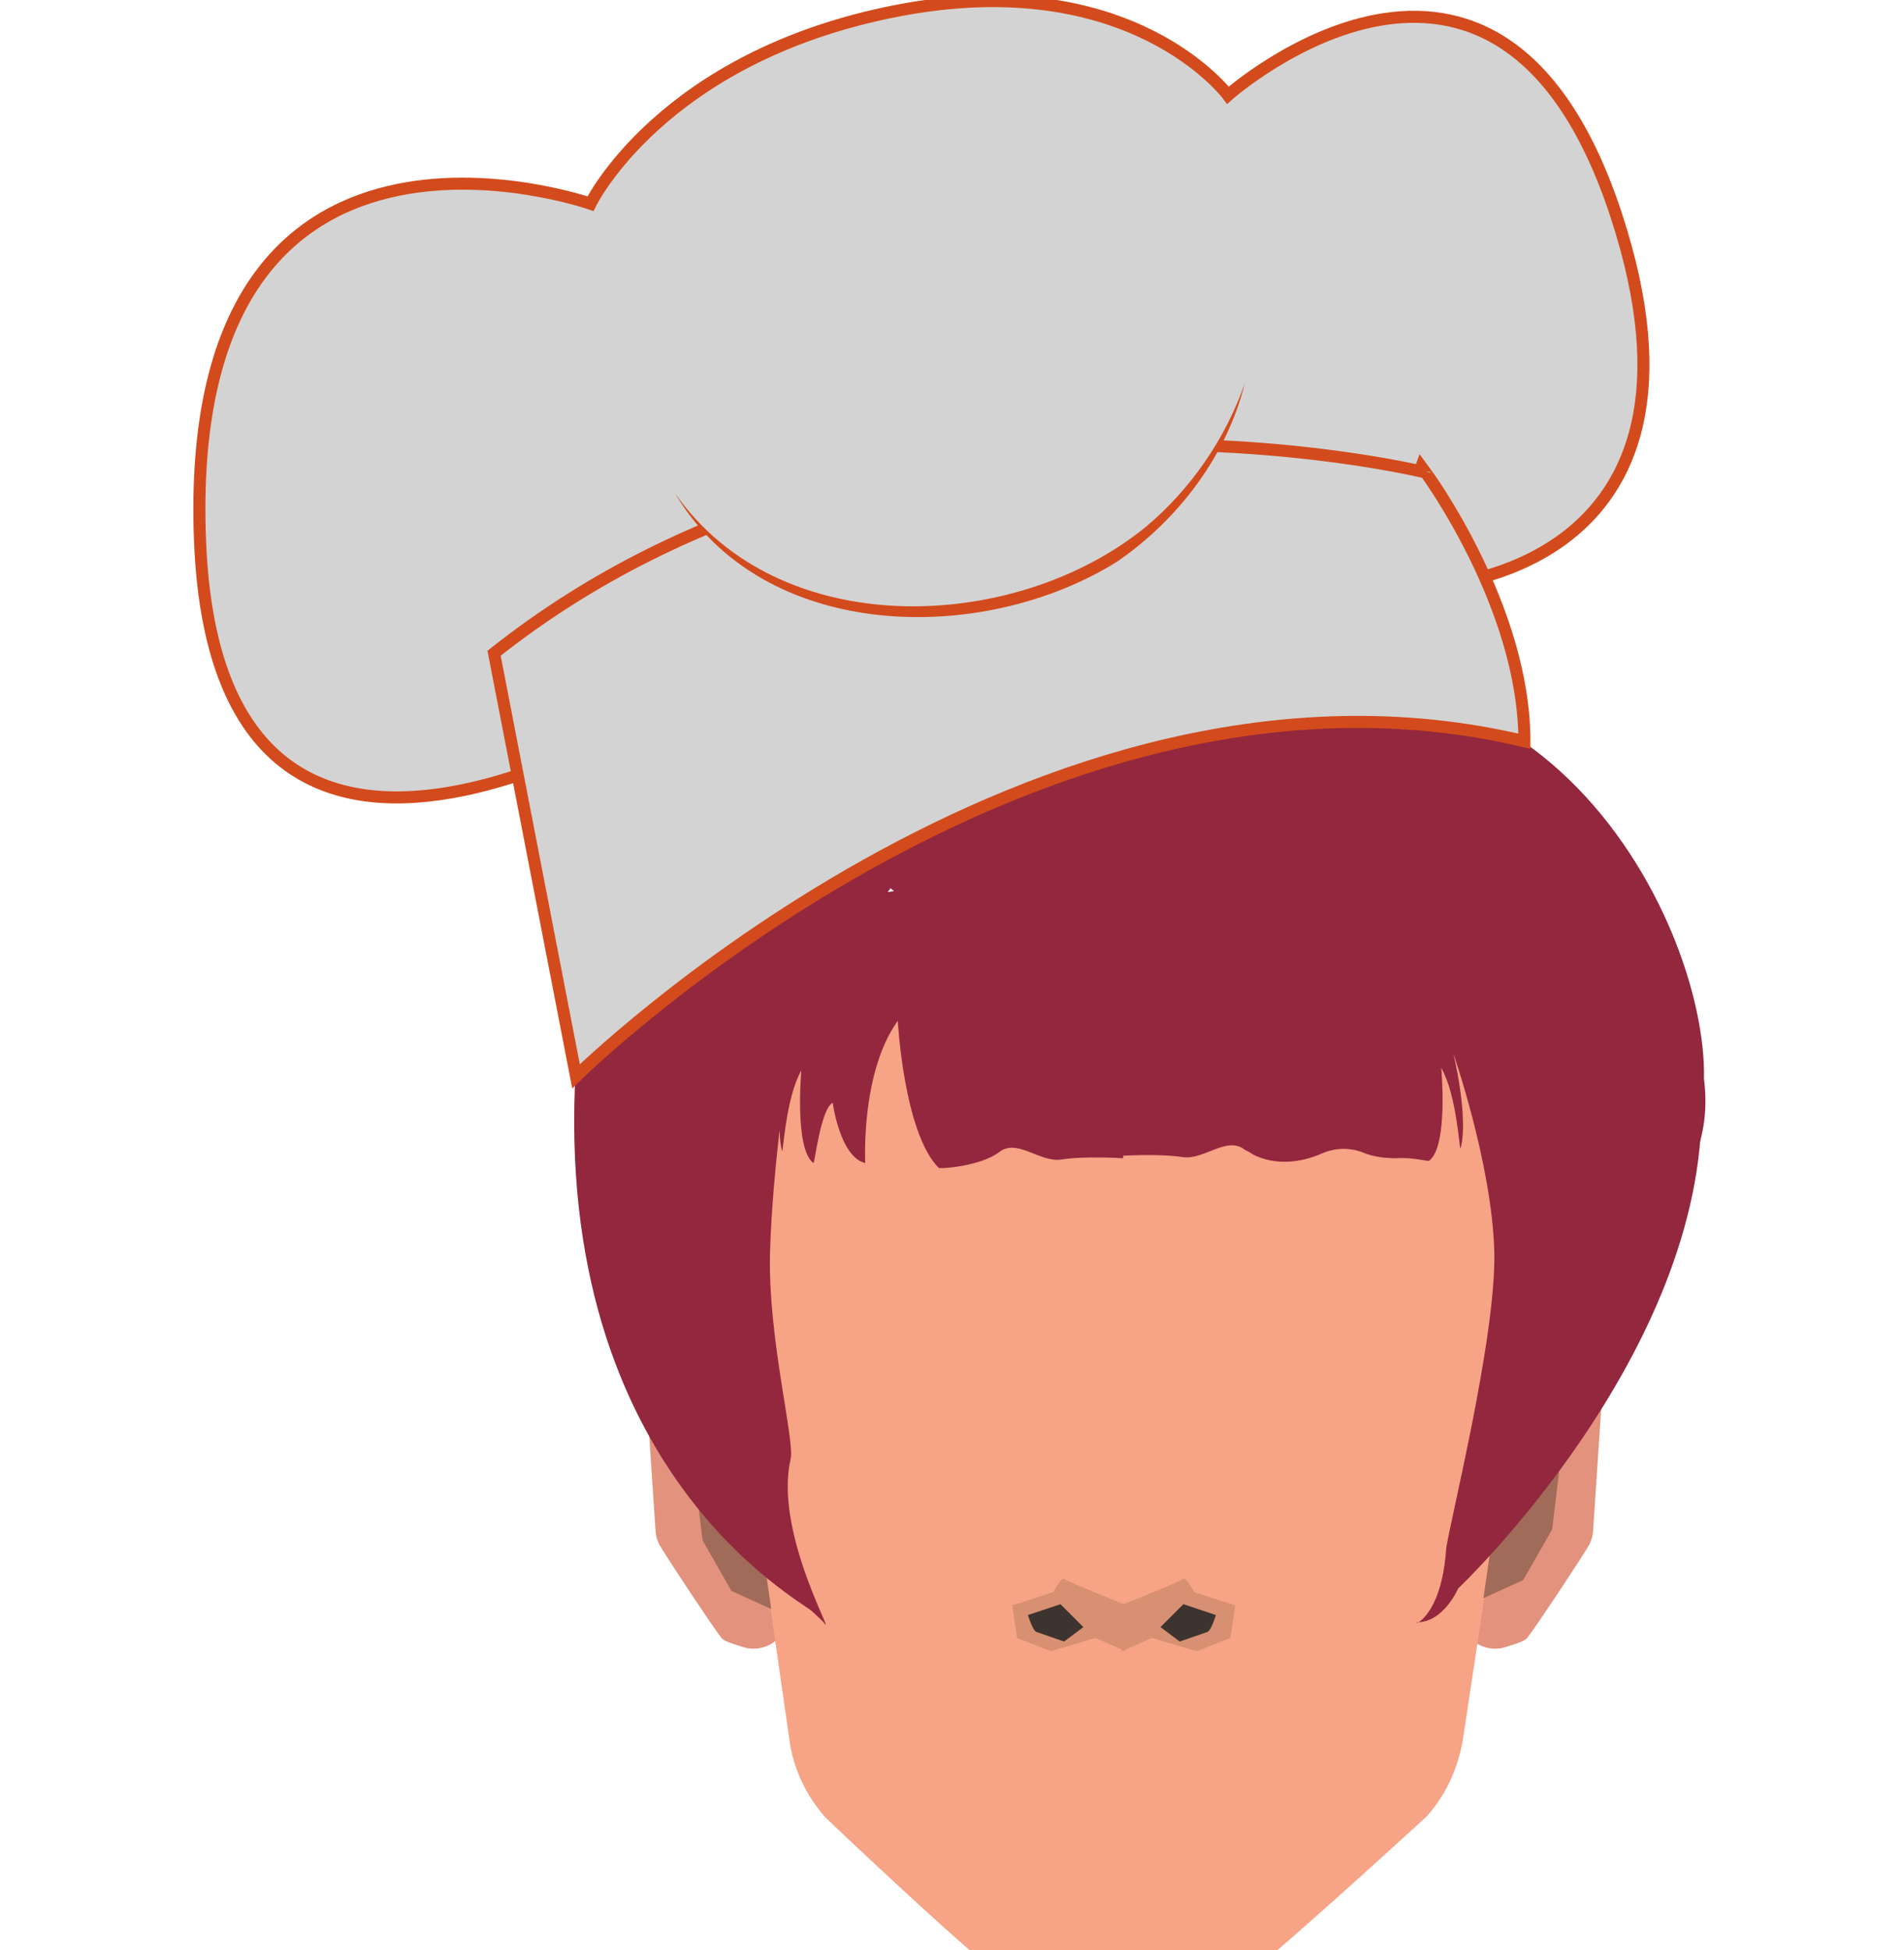 <?xml version="1.0" encoding="utf-8"?>
<!-- Generator: Adobe Illustrator 26.0.2, SVG Export Plug-In . SVG Version: 6.00 Build 0)  -->
<svg version="1.1" id="Calque_1" xmlns="http://www.w3.org/2000/svg" xmlns:xlink="http://www.w3.org/1999/xlink" x="0px" y="0px"
	 viewBox="0 0 158 161.8" style="enable-background:new 0 0 158 161.8;" xml:space="preserve">
<style type="text/css">
	.st0{fill:#93273E;}
	.st1{fill:#E2927D;}
	.st2{fill:#F7A386;}
	.st3{fill:#D79072;}
	.st4{fill:#3D332F;}
	.st5{fill:#A06B58;}
	.st6{fill:#D3D3D3;stroke:#D34B1C;stroke-miterlimit:10;}
	.st7{fill:#D3D3D3;}
	.st8{fill:#D34B1C;}
</style>
<g>
	<path class="st0" d="M59.8,113.5L59.8,113.5c0-0.1,0-0.2,0-0.3l3.4-26.1c0.1-0.7,0.7-1.1,1.4-1.1l9.3-12.3L91,87.8l26.4-11.2
		c0.6,0,12.3,5.1,12.4,5.7l-2.7,30.9c0,0.1,0,0.1,0,0.2v0.5c0,1.4,1.9,1.7,2.5,0.4c3.7-10.5,13.1-14.8,11.8-24.8
		c0.3-13.2-14.7-43.2-46.3-29.3C72.5,46.7,51.4,70.2,49,82.1c-2.8,13.8,4.2,21.9,8.6,32C57.9,115.4,60,114.9,59.8,113.5z"/>
	<path class="st1" d="M61.9,114.9l-4.6-1.3c-1-0.3-2.1,0-2.8,0.8l0,0c-0.5,0.5-0.8,1.3-0.8,2.1l0.7,10.5c0,0.4,0.2,1,0.4,1.3
		c1.1,1.8,4.5,6.9,5,7.5c0.2,0.4,1.1,0.6,2,0.9c1.5,0.4,3.1-0.5,3.5-2l2.2-9.5c0.2-0.6,0.1-1.3-0.3-1.9l-3.7-7
		C63.3,115.6,62.7,115.2,61.9,114.9z"/>
	<path class="st1" d="M124.7,114.9l4.6-1.3c1-0.3,2.1,0,2.8,0.8l0,0c0.5,0.5,0.8,1.3,0.8,2.1l-0.7,10.5c0,0.4-0.2,1-0.4,1.3
		c-1.1,1.8-4.5,6.9-5,7.5c-0.2,0.4-1.1,0.6-2,0.9c-1.5,0.4-3.1-0.5-3.5-2l-2.2-9.5c-0.2-0.6-0.1-1.3,0.3-1.9l3.6-7
		C123.4,115.6,124,115.2,124.7,114.9z"/>
	<polygon class="st2" points="93.4,72.3 93.4,72.3 93.2,72.3 	"/>
	<path class="st2" d="M93.2,166.5h0.3v0.1h-0.1C93.3,166.6,93.2,166.6,93.2,166.5z"/>
	<path class="st2" d="M127.4,100.8c0,0.4-2.5,13.1-2.5,13.1v7.1l-0.1,0.8l-3.4,22.5c-0.4,2.4-1.4,4.6-3,6.4c0,0-11,10.1-14.9,13.2
		c-1.1,0.9-6.5,1.9-9.1,2.5l-0.5,0.1l-0.4,0.1h-0.3c-0.1,0-0.1,0-0.2,0c-1.9-0.4-8.6-1.5-9.9-2.6c-3.9-3-14.6-13.2-14.6-13.2
		c-1.6-1.8-2.7-4.1-3-6.5L62.3,122l-0.2-1v-7.1c0,0-2.4-12.6-2.4-13.1c0-0.2,0.4-1.9,0.8-4.1c1.2-6,4.4-11.4,9.2-15.2l3.7-3.1
		c4.2-3.4,9.5-5.6,15-5.8l4.6-0.3h0.3h0.2l4.8,0.3c5.6,0.4,10.9,2.4,15.3,5.8l3.8,3.1c4.8,3.8,8.1,9.2,9.4,15.2
		C127,99,127.4,100.8,127.4,100.8z"/>
	<path class="st2" d="M93,166.5c0.1,0,0.1,0,0.2,0H93L93,166.5L93,166.5z"/>
	<polygon class="st2" points="93.2,72.3 93,72.3 93,72.3 93.1,72.3 	"/>
	<path class="st3" d="M93.5,133.2c0,0-5-2-5.2-2.2s-0.9,1.1-0.9,1.1l-3.4,1.1l0.4,2.7l2.8,1.1l3.7-1.1l2.5,1.1L93.5,133.2z"/>
	<path class="st4" d="M89.9,135l-1.9-1.9l-2.7,0.9c0,0,0.4,1.3,0.7,1.4l2.3,0.8L89.9,135z"/>
	<path class="st3" d="M93,133.2c0,0,5-2,5.2-2.2c0.2-0.2,0.9,1.1,0.9,1.1l3.4,1.1l-0.4,2.7l-2.8,1.1l-3.7-1.1l-2.5,1.1L93,133.2z"/>
	<path class="st4" d="M96.3,135l1.9-1.9l2.7,0.9c0,0-0.4,1.3-0.7,1.4l-2.3,0.8L96.3,135z"/>
	<path class="st5" d="M123.1,132.6l1.7-11.7c0,0,4.2-4.2,4.5-4.2c0.4-0.1,0.5,1.9,0.5,1.9l-1,8.3l-2.4,4.2L123.1,132.6z"/>
	<path class="st5" d="M64,133.5l-1.7-11.7c0,0-4.2-4.2-4.5-4.2c-0.4-0.1-0.5,1.9-0.5,1.9l1,8.3l2.4,4.2L64,133.5z"/>
	<path class="st0" d="M47.9,86.9c-2.8,34.7,18.6,45.9,19.5,46.8c0.4,0.4,0.8,0.7,1.1,1.1c0.4,0.3-4.2-8-2.9-13.7
		c0.4-1.5-1.9-10.1-1.7-17.2c0.2-7.2,1.6-16.3,1.6-16.3s-1.3,5.3-0.6,7.9c0.1,0.1,0.3-4.4,1.6-6.7c0,0-0.6,6.5,1,7.7
		c0.1,0.1,0.6-4.5,1.6-5c0,0,0.6,4.5,2.7,5c0,0-0.4-7.5,2.7-11.8c0,0,0.5,9.3,3.4,12.2c0,0.1,3.4-0.1,5-1.3c1.5-1.2,3.4,0.9,5.2,0.6
		c1.9-0.3,5.1-0.1,5.1-0.1l0.2-24.8l-32.8,4.5C60.6,75.6,48.4,80.2,47.9,86.9z"/>
	<path class="st0" d="M141.2,91.3c0.4,21-20.2,40.5-20.2,40.5s-1.2,2.8-3.4,2.8c-0.4,0.3,2-0.4,2.4-6c0.1-1.5,4.2-17.6,4-24.8
		c-0.2-7.2-3.4-16.4-3.4-16.4s1.3,5.3,0.6,7.9c-0.1,0.1-0.3-4.4-1.6-6.7c0,0,0.6,6.5-1,7.7c-0.1,0.1-1.3-0.3-2.7-0.2
		c-0.9,0-1.8-0.1-2.6-0.4c-0.9-0.4-2.2-0.6-3.6,0c-1.8,0.8-3.9,1-5.7,0.1c-0.3-0.2-0.5-0.3-0.7-0.4c-1.5-1.2-3.4,0.9-5.2,0.6
		c-1.9-0.3-5.1-0.1-5.1-0.1L92.7,71l32.8,4.7C125.5,75.6,140.8,70.3,141.2,91.3z"/>
	<g>
		<path class="st6" d="M118.9,48.6c0,0,25-1,15.2-30.8s-32.2-9.9-32.2-9.9s-8-10.8-27.5-7S49,16.9,49,16.9S15,5,16.6,44.9
			S59,56.3,59,56.3"/>
		<path class="st6" d="M41,54.2l6.8,35.1c0,0,38-37.5,78.7-27.8c0-11.2-8.2-22.3-8.2-22.3S73.8,28.2,41,54.2z"/>
		<g>
			<path class="st7" d="M56,40.9c0,0,6.6,12.3,25.1,9.4c18.5-2.9,22.2-18.6,22.2-18.6"/>
			<path class="st8" d="M56,40.9c8.6,12.4,28.2,11.7,39.1,2.8c3.7-3.1,6.6-7.3,8.2-11.9c-1.5,6-5.5,11.3-10.6,14.8
				C81.5,53.6,63.3,53.3,56,40.9L56,40.9z"/>
		</g>
	</g>
</g>
</svg>
